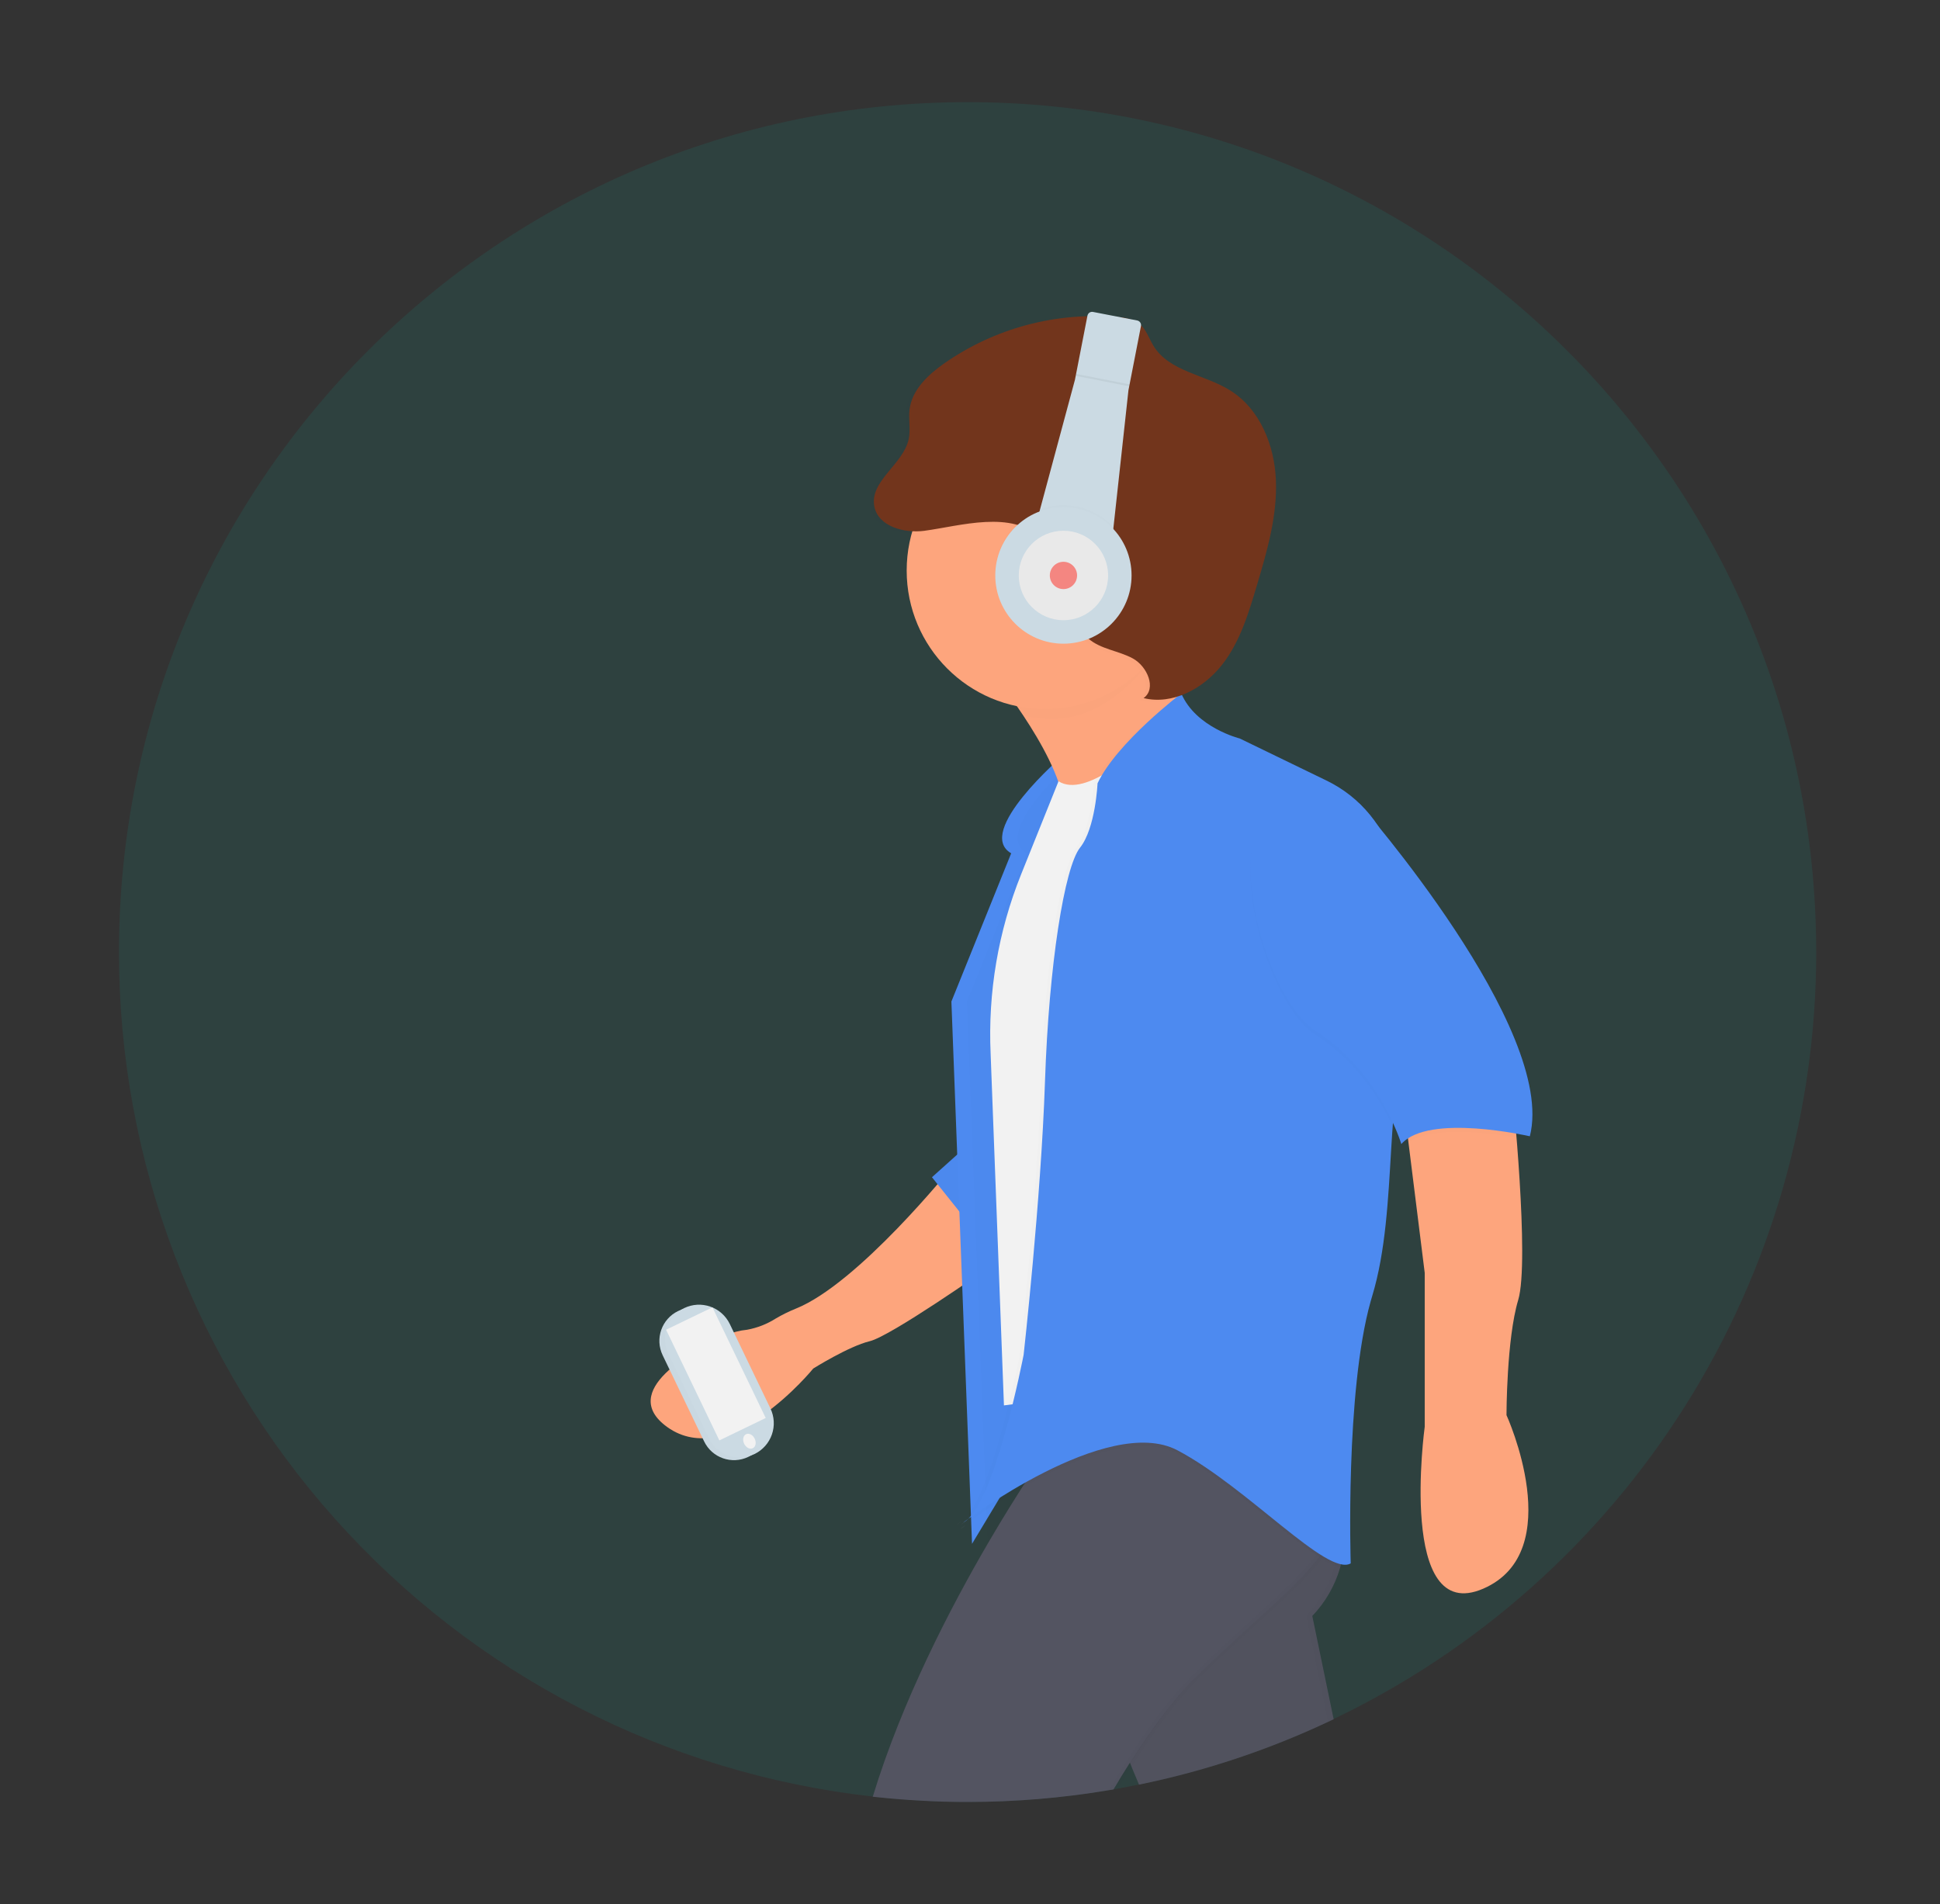 <?xml version="1.0" encoding="UTF-8"?>
<svg fill="none" viewBox="0 0 163 160" xmlns="http://www.w3.org/2000/svg">
<rect x="0" y="0" width="163" height="160" fill="#333333" stroke="none"/>
<path d="m152.6 80.004c2e-3 13.488-3.808 26.701-10.989 38.11-7.182 11.409-17.442 20.548-29.593 26.36l-0.448 0.212c-5.074 2.386-10.413 4.159-15.905 5.283-0.56 0.115-1.119 0.222-1.683 0.327l-0.291 0.05-0.104 0.018-0.438 0.072c-3.913 0.655-7.873 0.983-11.84 0.981-1.332 0-2.648-0.037-3.947-0.112-1.234-0.067-2.459-0.165-3.674-0.294l-0.327-0.036c-17.431-1.942-33.534-10.257-45.226-23.352s-18.15-30.051-18.138-47.619c0-39.442 31.931-71.42 71.3-71.42 39.369 0 71.3 31.978 71.3 71.42z" fill="#03C6AF" opacity=".1"/>
<path d="m80.8 127.82-0.427 0.313c0.157-0.082 0.301-0.187 0.427-0.313z" fill="url(#c)"/>
<path d="m81.132 128.16-0.427 0.312c0.157-0.081 0.301-0.187 0.427-0.312z" fill="url(#b)"/>
<path d="m81.132 127.82-0.427 0.313c0.157-0.082 0.301-0.187 0.427-0.313z" fill="url(#a)"/>
<path d="m112.66 131.45c3e-3 0.014 3e-3 0.029 0 0.043-0.018 0.09-0.043 0.18-0.068 0.266-0.445 1.513-1.244 2.897-2.333 4.036l1.794 8.679-0.448 0.212c-5.074 2.386-10.413 4.16-15.905 5.283l-0.621-1.484-0.104-0.263-0.029-0.079-0.154-0.388-1.589-4.093 2.784-20.485c1.183-0.276 2.381-0.486 3.588-0.629l0.194-0.022 0.258-0.028c0.996-0.11 1.997-0.167 3-0.173h1.201l0.359 0.022 0.481 0.036 0.377 0.036 0.226 0.025 0.211 0.029 0.237 0.032c0.219 0.032 0.438 0.072 0.653 0.119 0.137 0.025 0.269 0.053 0.402 0.086 0.133 0.032 0.265 0.061 0.395 0.097l0.358 0.104c0.354 0.106 0.701 0.235 1.037 0.388 0.415 0.194 0.811 0.425 1.184 0.69l0.23 0.169c0.527 0.406 0.973 0.908 1.313 1.481 0.158 0.269 0.301 0.539 0.423 0.805 0.123 0.265 0.232 0.536 0.327 0.812 0.061 0.176 0.111 0.359 0.158 0.521 0.018 0.061 0.032 0.122 0.046 0.183 0.029 0.115 0.054 0.23 0.076 0.342 0.207 1.041 0.186 2.115-0.061 3.148z" fill="#535461"/>
<path d="m112.66 131.45c3e-3 0.014 3e-3 0.029 0 0.043-0.018 0.09-0.043 0.18-0.068 0.266-0.445 1.513-1.244 2.897-2.333 4.036l1.794 8.679-0.448 0.212c-5.074 2.386-10.413 4.16-15.905 5.283l-0.621-1.484-0.104-0.263-0.029-0.079-0.154-0.388-1.589-4.093 2.784-20.485c1.183-0.276 2.381-0.486 3.588-0.629l0.194-0.022 0.258-0.028c0.996-0.11 1.997-0.167 3-0.173h1.201l0.359 0.022 0.481 0.036 0.377 0.036 0.226 0.025 0.211 0.029 0.237 0.032c0.219 0.032 0.438 0.072 0.653 0.119 0.137 0.025 0.269 0.053 0.402 0.086 0.133 0.032 0.265 0.061 0.395 0.097l0.358 0.104c0.354 0.106 0.701 0.235 1.037 0.388 0.415 0.194 0.811 0.425 1.184 0.69l0.23 0.169c0.527 0.406 0.973 0.908 1.313 1.481 0.158 0.269 0.301 0.539 0.423 0.805 0.123 0.265 0.232 0.536 0.327 0.812 0.061 0.176 0.111 0.359 0.158 0.521 0.018 0.061 0.032 0.122 0.046 0.183 0.029 0.115 0.054 0.23 0.076 0.342 0.207 1.041 0.186 2.115-0.061 3.148z" fill="#000" opacity=".03"/>
<g opacity=".1">
<path d="m112.63 131.44c3e-3 0.015 3e-3 0.031 0 0.047-0.018 0.089-0.043 0.176-0.069 0.262-0.442 1.514-1.242 2.9-2.332 4.039l1.794 8.687-0.448 0.212-1.83-8.899c1.129-1.179 1.945-2.622 2.375-4.197 0.018-0.065 0.032-0.13 0.047-0.194 0.014-0.065 0.018-0.065 0.025-0.101 0.157-0.707 0.209-1.434 0.154-2.156 0-0.126-0.021-0.255-0.039-0.385 0-0.054 0-0.111-0.025-0.169-0.026-0.19-0.062-0.378-0.108-0.564-0.123-0.535-0.302-1.055-0.535-1.552-0.122-0.266-0.265-0.536-0.423-0.805-1.5-2.548-4.915-3.282-8.184-3.325h1.202l0.359 0.022 0.481 0.036 0.376 0.036 0.226 0.025 0.212 0.029 0.237 0.032c0.219 0.032 0.438 0.072 0.653 0.119 0.136 0.025 0.269 0.053 0.402 0.086 0.132 0.032 0.265 0.061 0.394 0.097l0.359 0.104c0.353 0.109 0.699 0.238 1.037 0.388 0.411 0.188 0.805 0.411 1.177 0.669l0.229 0.169c0.52 0.409 0.96 0.911 1.299 1.48 0.158 0.27 0.302 0.539 0.424 0.805 0.125 0.272 0.236 0.551 0.333 0.834 0.061 0.176 0.111 0.359 0.155 0.521 0.017 0.061 0.032 0.122 0.046 0.183 0.029 0.119 0.054 0.238 0.076 0.36 0.194 1.029 0.167 2.087-0.079 3.105z" fill="#000" opacity=".1"/>
</g>
<g opacity=".1">
<path d="m113.8 124.76c-0.094 0.528-0.201 1.01-0.33 1.481 3e-3 0.015 3e-3 0.031 0 0.046-0.097 0.36-0.201 0.698-0.32 1.025-0.118 0.331-0.253 0.656-0.405 0.974 2e-3 3e-3 2e-3 8e-3 2e-3 0.012s0 9e-3 -2e-3 0.013c-0.119 0.269-0.251 0.528-0.395 0.783-0.329 0.604-0.706 1.181-1.126 1.725-0.03 0.044-0.063 0.086-0.097 0.126-0.023 0.033-0.048 0.064-0.076 0.093-2.124 2.707-5.428 5.197-10.171 9.851-1.98 1.941-3.946 4.64-5.809 7.594-0.378 0.596-0.746 1.202-1.105 1.818l-0.291 0.051-0.104 0.017-0.438 0.072c-3.913 0.656-7.873 0.984-11.84 0.981-1.332 0-2.648-0.037-3.947-0.111-1.234-0.067-2.459-0.165-3.674-0.295 3.283-10.806 9.515-21.286 12.676-26.216l0.323-0.496 0.176-0.274c0.904-1.38 1.453-2.156 1.453-2.156 1.751-1.509 4.216-2.091 6.924-2.106 2.444 0.03 4.876 0.352 7.243 0.96 0.016-4e-3 0.032-4e-3 0.047 0 3.66 0.924 7.23 2.171 10.67 3.727l0.312 0.143 0.122 0.058 0.18 0.104z" fill="#000" opacity=".1"/>
</g>
<path d="m113.17 124.62h-0.025c-1.722-0.805-10.641-4.776-17.939-4.844-2.841-0.029-5.435 0.535-7.262 2.106 0 0-0.624 0.88-1.633 2.433-0.061 0.093-0.122 0.187-0.179 0.284-0.108 0.161-0.212 0.327-0.323 0.499-0.294 0.457-0.61 0.963-0.947 1.506l-0.04 0.065c-0.506 0.816-1.051 1.721-1.625 2.699l-0.104 0.176c-3.229 5.524-7.312 13.39-9.762 21.44l0.327 0.036c1.215 0.13 2.44 0.228 3.674 0.295 1.313 0.077 2.629 0.114 3.947 0.112 3.967 2e-3 7.927-0.326 11.84-0.982l0.438-0.071c0.445-0.755 0.9-1.498 1.367-2.229 1.794-2.817 3.688-5.39 5.59-7.248 4.829-4.737 8.165-7.235 10.289-9.998 0.022-0.029 0.047-0.058 0.065-0.087 0.036-0.043 0.069-0.089 0.1-0.136 0.493-0.656 0.921-1.359 1.278-2.099 0.122-0.248 0.236-0.499 0.337-0.762 2e-3 -7e-3 2e-3 -0.014 0-0.021 0.215-0.534 0.394-1.081 0.534-1.639 0.115-0.431 0.212-0.891 0.298-1.373l-0.244-0.162z" fill="#535461"/>
<g opacity=".1">
<path d="m113.64 124.59c-4e-3 0.029-0.01 0.058-0.018 0.086-0.039 0.234-0.086 0.464-0.14 0.683v0.025c2e-3 0.017 2e-3 0.034 0 0.05-0.093 0.428-0.204 0.834-0.326 1.222-0.138 0.437-0.3 0.865-0.485 1.283 1e-3 6e-3 1e-3 0.012 0 0.018-0.111 0.259-0.229 0.507-0.359 0.751-0.36 0.689-0.78 1.344-1.255 1.959-0.033 0.046-0.067 0.09-0.104 0.133-0.021 0.03-0.044 0.059-0.068 0.086-2.128 2.688-5.422 5.179-10.136 9.804-1.959 1.919-3.918 4.586-5.74 7.5-0.438 0.702-0.868 1.413-1.292 2.132l-0.104 0.018-0.438 0.071c0.538-0.912 1.076-1.814 1.65-2.691 1.747-2.732 3.588-5.211 5.449-7.026 4.84-4.751 8.184-7.245 10.301-10.02 0.023-0.024 0.043-0.051 0.061-0.079 0.036-0.047 0.072-0.09 0.104-0.136 0.577-0.772 1.064-1.606 1.453-2.487 0.104-0.234 0.201-0.471 0.291-0.719v-0.022c0.31-0.86 0.543-1.746 0.696-2.648v-0.022c-3.44-1.582-7.013-2.855-10.677-3.806-0.016-3e-3 -0.032-3e-3 -0.047 0-2.459-0.667-4.988-1.045-7.535-1.125 7.176-0.089 16.146 3.831 18.24 4.773l0.308 0.144 0.169 0.043z" fill="#000" opacity=".1"/>
</g>
<path d="m79.942 98.113s-7.811 9.743-13.081 11.859c-0.579 0.234-1.141 0.51-1.679 0.827-0.736 0.467-1.554 0.788-2.411 0.945-0.631 0.061-1.248 0.223-1.826 0.482-2.741 1.265-9.063 4.672-4.89 7.69 5.235 3.767 12.274-4.912 12.274-4.912s2.989-1.876 4.747-2.297c1.758-0.42 9.802-6.066 9.802-6.066l-2.935-8.528z" fill="#FDA57D"/>
<path d="m81.411 96.138-3.107 2.789 4.582 5.736-1.475-8.524z" fill="#4D8AF0"/>
<g opacity=".1">
<path d="m81.411 96.138-3.107 2.789 4.582 5.736-1.475-8.524z" fill="#000" opacity=".1"/>
</g>
<path d="m89.29 63.512s-7.448 6.393-4.33 8.194l-5.023 12.456 1.733 45.573 7.1-11.802-4.851-25.574s-1.385-15.245 2.598-18.85l3.81-7.547-1.037-2.451z" fill="#4D8AF0"/>
<g opacity=".1">
<path d="m90.604 63.512s-7.448 6.393-4.33 8.194l-5.023 12.456 1.733 45.573 7.1-11.802-4.851-25.574s-1.385-15.245 2.598-18.85l3.81-7.547-1.037-2.451z" fill="#000" opacity=".1"/>
</g>
<path d="m83.544 56.8s6.056 7.375 5.891 11.637c-0.165 4.262 11.455-7.375 11.455-7.375s-4.416-5.391-3.272-11.141-14.075 6.878-14.075 6.878z" fill="#FDA57D"/>
<path d="m118.07 93.848 1.636 13.114v12.937s-2.293 16.719 4.908 13.607c7.201-3.113 1.962-14.588 1.962-14.588s0-6.393 0.983-9.671c0.984-3.277-0.502-17.699-0.502-17.699l-8.987 2.3z" fill="#FDA57D"/>
<path d="m95.647 62.866s-4.417 4.262-6.709 2.785l-3.143 7.824c-1.922 4.782-2.796 9.922-2.562 15.072l1.119 29.555 4.908-0.654 1.636-28.032 2.454-17.046 2.296-9.506z" fill="#F2F2F2"/>
<g opacity=".1">
<path d="m99.332 58.361s-5.812 4.014-7.437 7.457c0 0-0.165 3.77-1.471 5.409-1.306 1.639-2.619 9.836-2.946 19.669-0.327 9.832-1.794 22.946-1.794 22.946s-2.45 12.783-5.073 14.099c0 0 12.109-9.179 18-6.067 5.891 3.112 12.6 10.656 14.563 9.506 0 0-0.474-14.375 1.675-22.027 0.04-0.147 0.083-0.287 0.126-0.427 2.293-7.547 0.818-17.865 3.437-22.282 0 0 0-8.011-1.51-13.994-0.391-1.528-1.11-2.952-2.108-4.172-0.998-1.22-2.25-2.206-3.669-2.89l-7.276-3.529s-3.864-0.586-4.517-3.698z" fill="#000" opacity=".1"/>
</g>
<g opacity=".1">
<path d="m99.336 58.361s-5.482 4.345-7.129 7.784c0 0-0.165 3.77-1.471 5.391-1.306 1.621-2.619 9.836-2.946 19.669-0.327 9.832-1.794 22.946-1.794 22.946s-2.454 12.783-5.073 14.095c0 0 12.109-9.178 18-6.066 5.891 3.112 12.6 10.655 14.562 9.505 0 0-0.473-14.375 1.676-22.026 0.039-0.147 0.082-0.288 0.126-0.428 2.292-7.547 0.818-17.865 3.437-22.281 0 0 0-8.011-1.511-13.994-0.39-1.528-1.109-2.952-2.107-4.172-0.998-1.22-2.25-2.206-3.669-2.89l-7.276-3.529s-4.173-0.891-4.826-4.003z" fill="#000" opacity=".1"/>
</g>
<path d="m99.253 58.276s-5.4 4.097-7.036 7.547c0 0-0.165 3.77-1.471 5.409-1.306 1.639-2.619 9.836-2.946 19.669-0.327 9.833-1.794 22.946-1.794 22.946s-2.454 12.784-5.073 14.095c0 0 12.109-9.178 18-6.066 5.891 3.112 12.59 10.638 14.556 9.502 0 0-0.474-14.375 1.676-22.026 0.039-0.148 0.082-0.288 0.125-0.428 2.293-7.547 0.818-17.865 3.437-22.282 0 0 0-8.011-1.51-13.994-0.39-1.528-1.11-2.952-2.108-4.172-0.997-1.22-2.25-2.206-3.669-2.89l-7.276-3.529s-3.684-0.913-4.911-3.781z" fill="#4D8AF0"/>
<g opacity=".1">
<path d="m114.22 67.868s16.608 18.932 14.319 27.946c0 0-8.51-1.966-10.799 0.654 0 0-1.794-6.066-7.201-9.506s-10.394-25.487 3.681-19.094z" fill="#000" opacity=".1"/>
</g>
<path d="m114.22 67.54s16.608 18.932 14.319 27.946c0 0-8.51-1.966-10.799 0.654 0 0-1.794-6.066-7.201-9.506s-10.394-25.487 3.681-19.094z" fill="#4D8AF0"/>
<g opacity=".1">
<path d="m98.026 53.605c-0.258-1.323-0.043-1.438 0.244-2.875 1.145-5.75-14.071 6.886-14.071 6.886s0.847 1.031 1.898 2.548c0.775 0.161 1.565 0.242 2.357 0.241 4.162 0.004 7.516-3.515 9.572-6.8z" fill="#000" opacity=".1"/>
</g>
<path d="m87.797 59.582c6.416 0 11.617-5.21 11.617-11.637s-5.201-11.637-11.617-11.637c-6.416 0-11.617 5.21-11.617 11.637s5.201 11.637 11.617 11.637z" fill="#FDA57D"/>
<g opacity=".1">
<path d="m77.362 44.766c-1.711 0.23-3.893-0.359-4.223-2.038-0.416-2.156 2.447-3.54 2.892-5.682 0.165-0.805-0.032-1.642 0.065-2.455 0.194-1.642 1.518-2.904 2.87-3.86 4.269-2.998 9.46-4.383 14.652-3.91 0.649 0.008 1.28 0.208 1.815 0.575 0.563 0.464 0.782 1.218 1.166 1.84 1.327 2.156 4.305 2.397 6.436 3.734 2.512 1.563 3.735 4.632 3.846 7.579 0.112 2.947-0.717 5.84-1.56 8.672-0.718 2.408-1.435 4.88-3 6.85-1.564 1.969-4.122 3.349-6.558 2.756 1.116-0.805 0.305-2.674-0.904-3.331-1.209-0.658-2.709-0.769-3.742-1.675-1.033-0.906-1.342-2.386-1.679-3.734-0.423-1.7-1.04-3.425-2.278-4.672-2.436-2.426-6.817-1.053-9.798-0.65z" fill="#000" opacity=".1"/>
</g>
<path d="m77.685 44.603c-1.711 0.23-3.893-0.359-4.223-2.038-0.416-2.156 2.447-3.54 2.892-5.682 0.165-0.805-0.032-1.642 0.065-2.455 0.194-1.642 1.518-2.904 2.87-3.86 4.269-2.998 9.46-4.383 14.652-3.91 0.649 0.008 1.28 0.208 1.815 0.575 0.563 0.464 0.782 1.218 1.166 1.84 1.327 2.156 4.305 2.397 6.436 3.734 2.512 1.563 3.735 4.632 3.846 7.579 0.111 2.947-0.717 5.84-1.56 8.672-0.718 2.408-1.436 4.88-3 6.85-1.564 1.97-4.122 3.349-6.558 2.756 1.116-0.805 0.305-2.674-0.904-3.332-1.209-0.658-2.709-0.769-3.742-1.675-1.033-0.906-1.338-2.386-1.697-3.734-0.423-1.7-1.04-3.425-2.278-4.672-2.414-2.429-6.799-1.049-9.78-0.65z" fill="#72351C"/>
<path d="m94.813 32.794 1.051-5.391c0.01-0.051 0.011-0.104 6e-4 -0.156-0.01-0.051-0.03-0.101-0.059-0.144-0.029-0.044-0.066-0.081-0.11-0.111-0.043-0.029-0.092-0.05-0.144-0.06l-3.713-0.719c-0.051-0.011-0.104-0.011-0.156-7e-4 -0.051 0.01-0.101 0.03-0.144 0.059-0.044 0.029-0.081 0.066-0.11 0.11s-0.05 0.093-0.06 0.144l-1.051 5.391-3.588 13.326 6.584 1.287 1.5-13.736z" fill="#CBDAE3"/>
<g opacity=".1">
<path d="m89.349 53.933c3.163 0 5.726-2.568 5.726-5.736 0-3.168-2.564-5.736-5.726-5.736-3.162 0-5.726 2.568-5.726 5.736 0 3.168 2.564 5.736 5.726 5.736z" fill="#000" opacity=".1"/>
</g>
<path d="m89.349 54.092c3.163 0 5.726-2.568 5.726-5.736 0-3.168-2.564-5.736-5.726-5.736-3.162 0-5.726 2.568-5.726 5.736 0 3.168 2.564 5.736 5.726 5.736z" fill="#CBDAE3"/>
<path d="m89.351 52.118c2.073 0 3.753-1.683 3.753-3.759s-1.68-3.759-3.753-3.759c-2.073 0-3.753 1.683-3.753 3.759s1.68 3.759 3.753 3.759z" fill="#E9E9E9"/>
<path d="m89.352 49.503c0.632 0 1.145-0.513 1.145-1.146 0-0.633-0.512-1.147-1.145-1.147s-1.145 0.513-1.145 1.147c0 0.633 0.512 1.146 1.145 1.146z" fill="#F48681"/>
<path d="m90.413 31.422-0.032 0.162 4.497 0.88 0.032-0.162-4.497-0.88z" fill="#000" opacity=".05"/>
<path d="m56.978 110.17-0.003 1e-3c-1.383 0.668-1.964 2.333-1.297 3.719l3.484 7.238c0.667 1.386 2.329 1.967 3.712 1.299l0.003-1e-3c1.383-0.668 1.964-2.333 1.297-3.719l-3.484-7.238c-0.667-1.386-2.329-1.967-3.712-1.299z" fill="#CBDAE3"/>
<g opacity=".1">
<path d="m56.978 110.17-0.003 1e-3c-1.383 0.668-1.964 2.333-1.297 3.719l3.484 7.238c0.667 1.386 2.329 1.967 3.712 1.299l0.003-1e-3c1.383-0.668 1.964-2.333 1.297-3.719l-3.484-7.238c-0.667-1.386-2.329-1.967-3.712-1.299z" fill="#000" opacity=".1"/>
</g>
<path d="m57.495 109.92c0.684-0.328 1.47-0.371 2.186-0.121 0.716 0.251 1.304 0.775 1.635 1.458l3.412 7.091c0.164 0.34 0.26 0.709 0.282 1.086s-0.031 0.755-0.155 1.112c-0.124 0.356-0.317 0.685-0.568 0.967s-0.555 0.512-0.894 0.676c-0.34 0.164-0.71 0.26-1.087 0.281s-0.755-0.033-1.111-0.159c-0.356-0.125-0.684-0.32-0.965-0.573-0.281-0.253-0.509-0.559-0.672-0.9l-3.416-7.091c-0.326-0.687-0.367-1.476-0.113-2.193 0.254-0.718 0.781-1.305 1.466-1.634z" fill="#CBDAE3"/>
<path d="m59.861 109.86-3.897 1.882 4.476 9.301 3.897-1.883-4.476-9.3z" fill="#F2F2F2"/>
<path d="m63.251 121.7c0.244-0.118 0.316-0.478 0.159-0.803-0.157-0.326-0.482-0.494-0.726-0.375-0.245 0.118-0.316 0.477-0.159 0.803 0.157 0.325 0.482 0.493 0.726 0.375z" fill="#F2F2F2"/>
<defs>
<linearGradient id="c" x1="80.373" x2="80.8" y1="127.98" y2="127.98" gradientUnits="userSpaceOnUse">
<stop stop-color="#808080" stop-opacity=".25" offset="0"/>
<stop stop-color="#808080" stop-opacity=".12" offset=".54"/>
<stop stop-color="#808080" stop-opacity=".1" offset="1"/>
</linearGradient>
<linearGradient id="b" x1="229.05" x2="229.56" y1="186.7" y2="186.7" gradientUnits="userSpaceOnUse">
<stop stop-color="#808080" stop-opacity=".25" offset="0"/>
<stop stop-color="#808080" stop-opacity=".12" offset=".54"/>
<stop stop-color="#808080" stop-opacity=".1" offset="1"/>
</linearGradient>
<linearGradient id="a" x1="229.05" x2="229.56" y1="186.65" y2="186.65" gradientUnits="userSpaceOnUse">
<stop stop-color="#808080" stop-opacity=".25" offset="0"/>
<stop stop-color="#808080" stop-opacity=".12" offset=".54"/>
<stop stop-color="#808080" stop-opacity=".1" offset="1"/>
</linearGradient>
</defs>
</svg>
